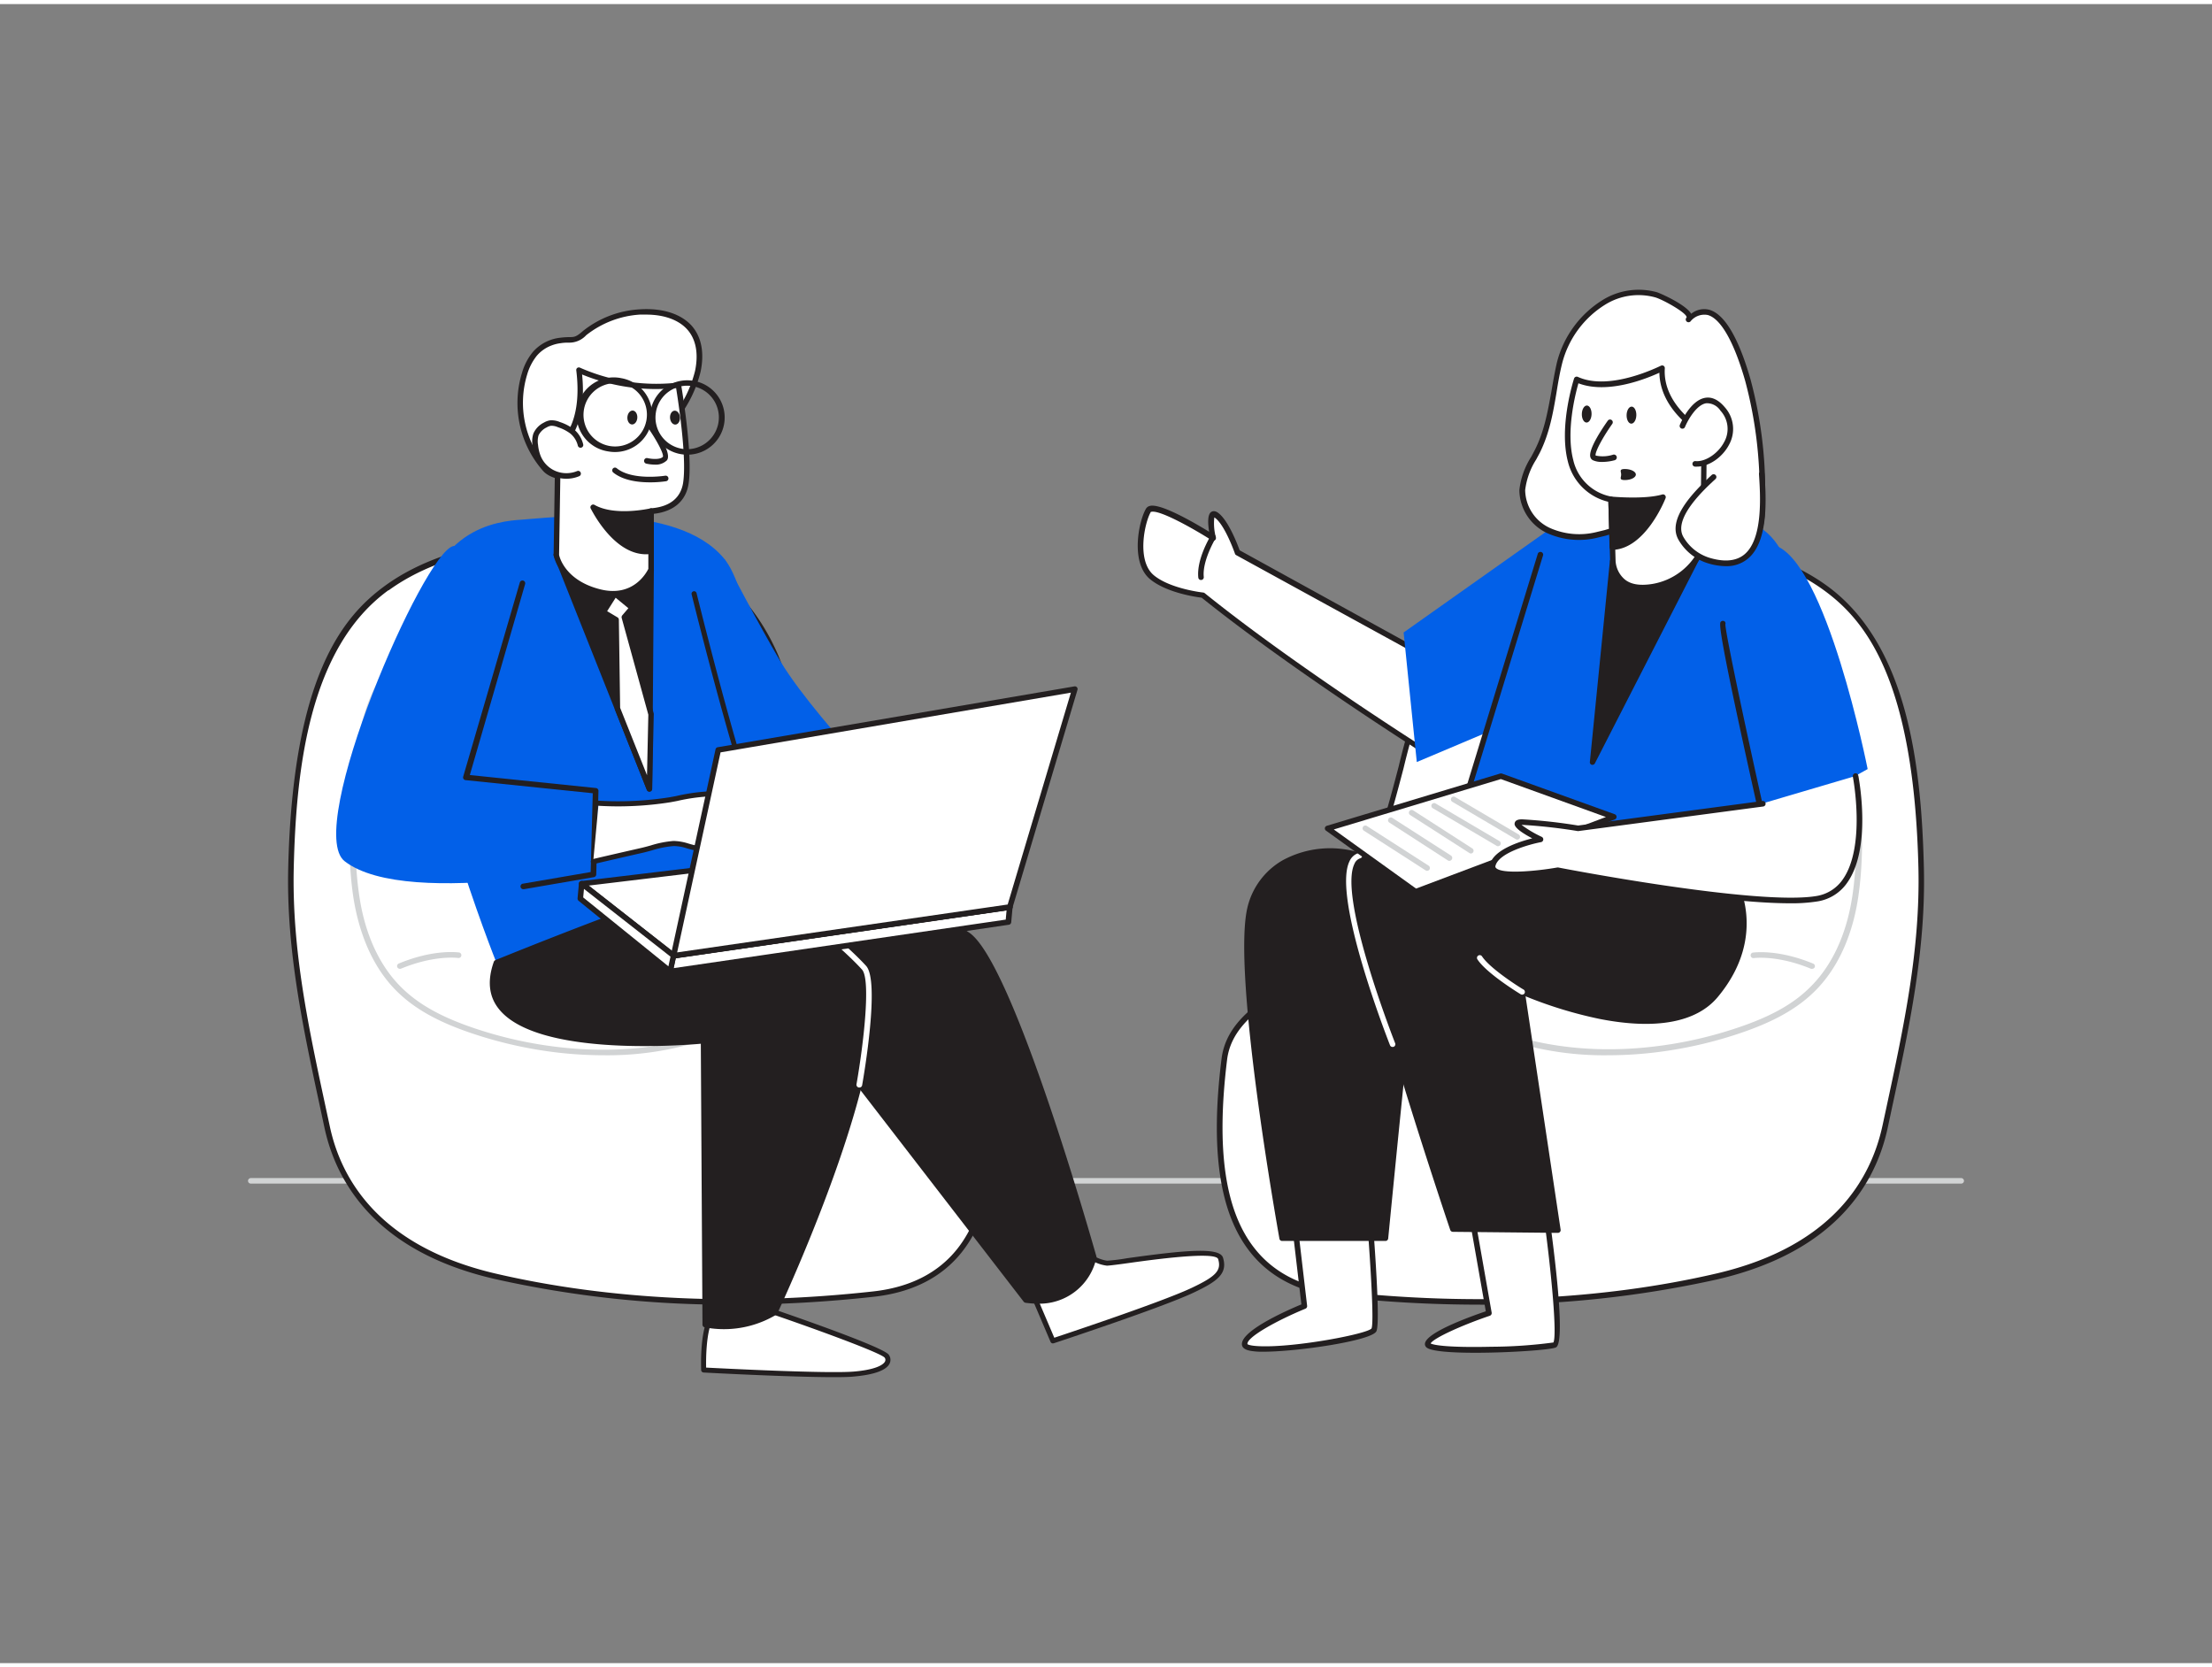 <svg xmlns="http://www.w3.org/2000/svg" viewBox="0 0 400 300" width="406" height="306" class="illustration styles_illustrationTablet__1DWOa"><rect x="0" y="0" width="400" height="300" fill="#808080" stroke="none"/><g id="_496_consulting_flatline" data-name="#496_consulting_flatline"><path d="M354.65,213.29H45.35a.5.5,0,0,1-.5-.5.51.51,0,0,1,.5-.5h309.3a.51.51,0,0,1,.5.5A.5.5,0,0,1,354.65,213.29Z" fill="#d1d3d4"></path><path d="M69.93,105.58C55,116.45,53,139.11,52.62,156.13c-.38,16,3.19,31.28,6.53,46.89,3.26,15.27,15.65,23.6,30.44,27,22,5.09,46,5.68,68.33,3.22s22.91-24.46,20.67-42.47c-.62-5-4.13-8.09-7.92-10.79a47.28,47.28,0,0,1-12.08-11.65C148,153,147.39,134.78,140.33,118.1c-5.58-13.21-18-22.41-32.41-21.95S79.86,98.36,69.93,105.58Z" fill="#fff"></path><path d="M132.56,235.18a192.42,192.42,0,0,1-43.08-4.64c-21.71-5-28.74-17.69-30.82-27.42l-.7-3.28c-3.19-14.8-6.2-28.77-5.84-43.72.83-34.47,9.8-45.33,17.52-50.95l.29.41-.29-.41c10.51-7.64,25.24-9.1,38.27-9.52,14.06-.43,27,8.28,32.88,22.25a145.74,145.74,0,0,1,6.32,20c2.7,10.25,5.5,20.84,11.9,30.16,2.83,4.12,6.4,7.57,12,11.53,3.84,2.73,7.48,6,8.12,11.13,2.06,16.49.37,27.91-5.17,34.92-3.64,4.61-9,7.34-15.94,8.11A233.48,233.48,0,0,1,132.56,235.18ZM70.23,106c-14.34,10.43-16.68,32.29-17.11,50.16-.35,14.83,2.64,28.75,5.81,43.49l.71,3.28c2,9.45,8.87,21.73,30.07,26.65,20.52,4.76,44.09,5.87,68.15,3.21,6.66-.73,11.8-3.34,15.27-7.73,5.36-6.79,7-18,5-34.18-.6-4.77-4.06-7.84-7.71-10.44-5.65-4-9.3-7.55-12.2-11.77-6.5-9.46-9.31-20.15-12-30.48a146.57,146.57,0,0,0-6.28-19.88c-5.74-13.59-18.28-22.11-31.93-21.64-12.87.42-27.42,1.85-37.71,9.33Z" fill="#231f20"></path><path d="M109.13,190.08a72.19,72.19,0,0,1-8-.45,76.52,76.52,0,0,1-15-3.25c-6.64-2.15-11.1-4.61-14.45-7.95-5.09-5.09-7-12-7.77-16.83-1.7-11.24,0-23.66,1.23-30.06a30.57,30.57,0,0,1,14.94-21.06c5.38-3.13,11.8-5.15,19.61-6.17,8.2-1.07,14.1-.19,18.57,2.76,7.3,4.82,9.38,14.09,10.88,23.17l2.55,15.41c.62,3.83,1.48,9.07,4.49,11.54a19.1,19.1,0,0,0,3.41,2.06c2.11,1.06,4.28,2.17,5.51,4.58,1.51,3,2.15,8,.6,11.29-1.72,3.62-5.23,6-7.71,7.47A56.28,56.28,0,0,1,109.13,190.08ZM106,104.87a48.33,48.33,0,0,0-6.08.43c-7.68,1-14,3-19.23,6a29.53,29.53,0,0,0-14.46,20.38C65,138.06,63.3,150.35,65,161.45c.71,4.72,2.59,11.37,7.49,16.27,3.23,3.23,7.56,5.61,14,7.71a74.32,74.32,0,0,0,14.75,3.2h0c13.55,1.53,26.1-.86,36.29-6.9,2.37-1.41,5.71-3.67,7.31-7,1.42-3,.82-7.64-.58-10.41-1.08-2.12-3-3.1-5.07-4.14a19.84,19.84,0,0,1-3.59-2.17c-3.31-2.71-4.2-8.18-4.85-12.16l-2.55-15.41c-1.46-8.86-3.48-17.9-10.44-22.49C114.71,105.87,110.87,104.87,106,104.87Z" fill="#d1d3d4"></path><path d="M72.31,174.45a.51.51,0,0,1-.47-.31.5.5,0,0,1,.28-.65c6.42-2.66,10.7-2,10.88-2a.5.5,0,1,1-.15,1s-4.21-.6-10.35,1.94A.43.43,0,0,1,72.31,174.45Z" fill="#d1d3d4"></path><path d="M330.07,105.58c14.95,10.87,16.9,33.53,17.31,50.55.38,16-3.19,31.28-6.53,46.89-3.26,15.27-15.65,23.6-30.44,27-22,5.09-46,5.68-68.33,3.22s-22.91-24.46-20.67-42.47c.62-5,4.13-8.09,7.92-10.79a47.28,47.28,0,0,0,12.08-11.65C252,153,252.61,134.78,259.67,118.1c5.58-13.21,18-22.41,32.41-21.95S320.14,98.36,330.07,105.58Z" fill="#fff"></path><path d="M267.44,235.18A233.48,233.48,0,0,1,242,233.77c-6.94-.77-12.3-3.5-15.94-8.11-5.54-7-7.23-18.43-5.17-34.92.64-5.16,4.28-8.4,8.12-11.13,5.55-4,9.12-7.41,12-11.53,6.4-9.32,9.2-19.91,11.9-30.16a145.74,145.74,0,0,1,6.32-20c5.91-14,18.85-22.67,32.88-22.25,13,.42,27.76,1.88,38.27,9.52,14.7,10.69,17.08,32.84,17.52,51,.36,14.95-2.65,28.92-5.84,43.72l-.7,3.28c-2.08,9.73-9.11,22.38-30.82,27.42A192.42,192.42,0,0,1,267.44,235.18ZM291,96.63c-13.25,0-25.31,8.41-30.91,21.66a146.57,146.57,0,0,0-6.28,19.88c-2.72,10.33-5.53,21-12,30.48-2.9,4.22-6.55,7.74-12.2,11.77-3.65,2.6-7.11,5.67-7.71,10.44-2,16.21-.4,27.39,5,34.18,3.47,4.39,8.61,7,15.27,7.73,24.06,2.66,47.63,1.55,68.15-3.21,21.2-4.92,28-17.2,30.07-26.65l.71-3.28c3.17-14.74,6.16-28.66,5.81-43.49-.82-34-9.57-44.68-17.11-50.16h0c-10.29-7.48-24.84-8.91-37.71-9.33Z" fill="#231f20"></path><path d="M290.87,190.08a56.28,56.28,0,0,1-28.94-7.49c-2.48-1.47-6-3.85-7.71-7.47-1.55-3.28-.91-8.31.6-11.29,1.23-2.41,3.4-3.52,5.51-4.58a19.1,19.1,0,0,0,3.41-2.06c3-2.47,3.87-7.71,4.49-11.54l2.55-15.41c1.5-9.08,3.58-18.35,10.88-23.17,4.47-2.95,10.37-3.83,18.57-2.76,7.81,1,14.23,3,19.61,6.17a30.57,30.57,0,0,1,14.94,21.06c1.19,6.4,2.93,18.82,1.23,30.06-.73,4.87-2.68,11.74-7.77,16.83-3.35,3.34-7.81,5.8-14.45,7.95a76.52,76.52,0,0,1-15,3.25h0A72.19,72.19,0,0,1,290.87,190.08ZM294,104.87c-4.89,0-8.73,1-11.81,3-7,4.59-9,13.63-10.44,22.49l-2.55,15.41c-.65,4-1.54,9.45-4.85,12.16a19.84,19.84,0,0,1-3.59,2.17c-2,1-4,2-5.07,4.14-1.4,2.77-2,7.41-.58,10.41,1.6,3.37,4.94,5.63,7.31,7,10.19,6,22.73,8.43,36.29,6.9h0a74.32,74.32,0,0,0,14.75-3.2c6.49-2.1,10.82-4.48,14-7.71,4.9-4.9,6.78-11.55,7.49-16.27,1.68-11.1,0-23.39-1.23-29.72a29.53,29.53,0,0,0-14.46-20.38c-5.26-3.06-11.55-5-19.23-6A48.2,48.2,0,0,0,294,104.87Z" fill="#d1d3d4"></path><path d="M327.69,174.45a.43.43,0,0,1-.19,0c-6.14-2.54-10.3-1.94-10.35-1.94a.5.5,0,1,1-.15-1c.18,0,4.46-.65,10.88,2a.5.5,0,0,1,.28.65A.51.51,0,0,1,327.69,174.45Z" fill="#d1d3d4"></path><path d="M254.79,116.12l-31-17S222,94,220.08,92.43s-.73,4-.73,4-10.6-6.77-11.69-4.94-2.9,9.29.72,12.18c3.19,2.53,9.13,3.17,9.13,3.17,16.56,13.35,39.93,28.1,39.93,28.1" fill="#fff"></path><path d="M257.44,135.42a.5.5,0,0,1-.26-.08c-.24-.15-23.49-14.85-39.88-28-1-.12-6.21-.86-9.23-3.26-3.79-3-2.11-10.72-.84-12.83a1.1,1.1,0,0,1,.73-.51c2-.48,8.19,3.15,10.69,4.68-.23-1.45-.33-3.15.4-3.6.27-.16.71-.25,1.34.26,1.83,1.47,3.43,5.74,3.78,6.69l30.86,17a.5.5,0,0,1-.48.88l-31-17a.44.44,0,0,1-.23-.27s-1.73-5-3.53-6.42l-.2-.14a9.69,9.69,0,0,0,.28,3.62.49.49,0,0,1-.2.52.52.52,0,0,1-.56,0c-3.41-2.18-9.4-5.51-10.89-5.15-.06,0-.1,0-.1,0-1.12,1.86-2.68,8.92.6,11.53,3,2.42,8.81,3.07,8.87,3.07a.54.54,0,0,1,.26.11c16.35,13.18,39.66,27.92,39.89,28.06a.51.51,0,0,1,.16.69A.52.52,0,0,1,257.44,135.42Z" fill="#231f20"></path><path d="M247.11,212.41s2.25,25.68,1.33,27.34-22.95,5-23.35,2.65,10.78-7,10.78-7l-2.46-21" fill="#fff"></path><path d="M228.41,243.69a12.52,12.52,0,0,1-2.16-.14c-.65-.11-1.53-.34-1.66-1.06-.41-2.45,7.7-6.09,10.74-7.36l-2.42-20.62a.5.5,0,0,1,1-.12l2.46,21a.5.5,0,0,1-.31.52c-5.2,2.14-10.69,5.2-10.48,6.41,0,0,.29.32,2.43.38,6.42.21,19.17-2.22,20-3.21.6-1.26-.54-17.25-1.4-27a.5.5,0,0,1,1-.09c.38,4.31,2.22,25.92,1.27,27.62S234.58,243.69,228.41,243.69Z" fill="#231f20"></path><path d="M279.69,219.15s3.09,22.69,1.49,23.34-23.35,1.68-23-.23,11.08-5.55,11.08-5.55l-3.88-22.12" fill="#fff"></path><path d="M266.78,243.88c-4.23,0-7.93-.25-8.79-.94a.79.79,0,0,1-.31-.76c.34-2,8-4.78,11-5.8l-3.82-21.71a.5.5,0,0,1,.41-.57.49.49,0,0,1,.58.4l3.89,22.12a.51.51,0,0,1-.34.57c-4.83,1.63-10.13,4-10.7,5,.6.34,3.46.77,11,.6a86.83,86.83,0,0,0,11.2-.77c.69-1.26-.33-12.52-1.74-22.83a.51.51,0,0,1,.43-.57.49.49,0,0,1,.56.43c1.44,10.53,2.81,23.21,1.19,23.87C280.4,243.35,273,243.88,266.78,243.88Z" fill="#231f20"></path><path d="M255.73,173.66c-.53,1.82-5.17,49.5-5.17,49.5H231.85s-8.61-47.88-5.78-59.7c1.94-8.14,10.78-12.12,19.78-9.48,13.39-.53,27.15-2.24,27.15-2.24Z" fill="#231f20"></path><path d="M250.56,223.66H231.85a.49.49,0,0,1-.49-.41c-.35-2-8.6-48.12-5.78-59.91a13.41,13.41,0,0,1,6.39-8.53,18,18,0,0,1,13.94-1.34c13.19-.52,26.89-2.21,27-2.22a.49.49,0,0,1,.5.25.49.49,0,0,1-.05.55l-17.2,21.83c-.5,2.39-3.86,36.28-5.13,49.33A.5.5,0,0,1,250.56,223.66Zm-18.29-1h17.84c.5-5.16,4.63-47.37,5.14-49.14a.56.56,0,0,1,.09-.17l16.52-21c-3.65.42-15,1.67-26,2.1l-.16,0a17,17,0,0,0-13.24,1.22,12.21,12.21,0,0,0-5.91,7.89C223.92,174.58,231.44,218,232.27,222.66Z" fill="#231f20"></path><path d="M313.49,158.4s5.89,9.78-3.21,20.79-35-.57-35-.57l6.47,43.08-19-.19s-19.8-58.65-17.52-64.72,18.5-8.87,18.5-8.87Z" fill="#231f20"></path><path d="M281.72,222.2h0l-19-.19a.5.5,0,0,1-.47-.34c-.81-2.4-19.84-58.89-17.52-65.06s18.21-9.06,18.89-9.18a.6.6,0,0,1,.19,0l49.78,10.48a.51.51,0,0,1,.33.24c.06.1,6,10.2-3.26,21.36-3.84,4.65-11.25,6-21.41,4a76.63,76.63,0,0,1-13.38-4.09l6.34,42.2a.49.49,0,0,1-.11.4A.52.52,0,0,1,281.72,222.2ZM263.08,221l18.06.19-6.39-42.51a.5.5,0,0,1,.7-.53c.26.12,25.69,11.3,34.44.71,4.58-5.54,5.2-10.73,4.91-14.11a16,16,0,0,0-1.64-5.91L263.7,148.43c-1.32.24-16,3-18,8.53C243.86,161.77,257.51,204.49,263.08,221Z" fill="#231f20"></path><path d="M251.82,188.58a.49.49,0,0,1-.46-.31c-.43-1.09-10.49-26.81-7.33-33.26a2.68,2.68,0,0,1,1.68-1.51.5.5,0,0,1,.62.34.51.51,0,0,1-.34.62,1.71,1.71,0,0,0-1.06,1c-3,6.06,7.25,32.19,7.36,32.45a.5.5,0,0,1-.29.65Z" fill="#fff"></path><path d="M275.25,179.12a.48.48,0,0,1-.26-.07c-.25-.15-6.15-3.75-7.82-6.3a.49.49,0,0,1,.14-.69.5.5,0,0,1,.69.14c1.55,2.37,7.45,6,7.51,6a.51.51,0,0,1,.17.69A.52.52,0,0,1,275.25,179.12Z" fill="#fff"></path><path d="M313.49,158.4s20.89-51.47,5.46-63.28-37.42-6.55-40.42,4.49-14.83,48.31-14.83,48.31S301.6,159.22,313.49,158.4Z" fill="#0260e8"></path><polygon points="291.65 100.73 288.04 137.06 307.95 98.16 291.65 100.73" fill="#231f20"></polygon><path d="M288,137.56a.39.39,0,0,1-.15,0,.48.48,0,0,1-.35-.53l3.62-36.33a.5.5,0,0,1,.42-.45l16.29-2.56a.49.49,0,0,1,.49.2.51.51,0,0,1,0,.52l-19.92,38.9A.5.5,0,0,1,288,137.56Zm4.07-36.4-3.32,33.32,18.27-35.67Z" fill="#231f20"></path><path d="M279.9,95.18l-26.08,18.45,2.38,23.43,27.95-11.81S288.78,99.33,279.9,95.18Z" fill="#0260e8"></path><path d="M290,95.71a13.64,13.64,0,0,1,5.83-.63c3.07.54,5.88,2,9,2.46a57.6,57.6,0,0,0,10.34,0c1-.05,0,1.3.84.72,2.82-2.06,2.68-6.14,2.67-9.2a77.64,77.64,0,0,0-2.63-21c-1-3.56-4.95-16.59-10.72-11,1.3-1.27-5-4.23-5.9-4.48-8.18-2.27-15.6,4.92-17.43,12.4-1.33,5.43-1.43,10.82-4,15.92-1.14,2.25-2.62,4.47-2.72,7a8.24,8.24,0,0,0,4.65,7.28,13.4,13.4,0,0,0,8.9.81Z" fill="#fff"></path><path d="M315.72,98.9a.6.6,0,0,1-.27-.07.69.69,0,0,1-.29-.71v-.07l-1.57.07a48.21,48.21,0,0,1-8.83-.08,27.55,27.55,0,0,1-4.88-1.3,28,28,0,0,0-4.15-1.16,12.57,12.57,0,0,0-5.34.54l-.29.07-1.19.29a14,14,0,0,1-9.23-.86,8.7,8.7,0,0,1-4.93-7.73,13.89,13.89,0,0,1,2.13-6c.22-.41.44-.82.65-1.23,1.72-3.38,2.32-6.85,3-10.52.29-1.73.6-3.51,1-5.29a18.7,18.7,0,0,1,8.31-11.36,12.4,12.4,0,0,1,9.74-1.4c.57.16,5.23,2.2,6.24,3.91a3.73,3.73,0,0,1,3.24-.73c3.5.94,6,7.37,7.49,12.6a77.5,77.5,0,0,1,2.65,21.16v.38c0,3,0,7.11-2.88,9.23A1.07,1.07,0,0,1,315.72,98.9ZM315.21,97a.94.94,0,0,1,.7.26.83.83,0,0,1,.17.26c2.14-1.9,2.12-5.34,2.11-8.13v-.37a76.78,76.78,0,0,0-2.61-20.9c-2-7-4.41-11.27-6.78-11.9a3.2,3.2,0,0,0-3.11,1.17.5.5,0,0,1-.7-.72c.18-.75-4.29-3.25-5.69-3.64a11.39,11.39,0,0,0-9,1.3,17.64,17.64,0,0,0-7.84,10.74c-.43,1.74-.73,3.51-1,5.22-.61,3.59-1.25,7.29-3,10.81-.21.41-.44.82-.66,1.24a13.24,13.24,0,0,0-2,5.54,7.67,7.67,0,0,0,4.38,6.81,13,13,0,0,0,8.57.77l1.16-.28.29-.07a13.53,13.53,0,0,1,5.75-.56,30.3,30.3,0,0,1,4.3,1.2,26.69,26.69,0,0,0,4.7,1.26,47,47,0,0,0,8.64.07l1.6-.08Z" fill="#231f20"></path><path d="M285.11,67.89s-2.73,8.39-1.1,14.66a9.26,9.26,0,0,0,7.32,7l.32,11.17s.12,5.72,7.09,4.63a12,12,0,0,0,9.21-7.2l.2-20.57s-8.07-4.34-7.6-11.73C300.55,65.86,291.25,70.7,285.11,67.89Z" fill="#fff"></path><path d="M297.07,106a6,6,0,0,1-4-1.29,5.76,5.76,0,0,1-1.91-4L290.84,90a9.87,9.87,0,0,1-7.32-7.29c-1.64-6.34,1-14.6,1.12-15a.5.5,0,0,1,.27-.3.53.53,0,0,1,.41,0c5.85,2.68,14.91-2,15-2a.52.52,0,0,1,.51,0,.5.5,0,0,1,.22.45c-.45,7,7.26,11.22,7.33,11.26a.5.5,0,0,1,.27.44l-.2,20.58a.45.45,0,0,1,0,.16,12.38,12.38,0,0,1-9.6,7.52A10.89,10.89,0,0,1,297.07,106ZM285.43,68.57c-.55,1.91-2.28,8.68-.94,13.85a8.69,8.69,0,0,0,6.9,6.64.5.5,0,0,1,.44.48l.32,11.17a4.78,4.78,0,0,0,1.56,3.24c1.13,1,2.8,1.25,5,.92a11.57,11.57,0,0,0,8.78-6.81l.19-20.18c-1.38-.81-7.5-4.77-7.61-11.22C297.74,67.73,290.72,70.59,285.43,68.57Z" fill="#231f20"></path><path d="M304.23,76.26s3.23-7.86,7.26-3.08-1.48,10.3-4.94,9.94" fill="#fff"></path><path d="M306.88,83.64l-.38,0a.5.5,0,0,1-.45-.55.5.5,0,0,1,.55-.45c1.74.18,4.08-1.35,5.17-3.42a4.86,4.86,0,0,0-.66-5.7,2.91,2.91,0,0,0-2.57-1.34c-1.82.28-3.39,3.19-3.84,4.29a.5.5,0,0,1-.93-.38c.08-.19,1.87-4.47,4.62-4.9,1.21-.19,2.38.38,3.49,1.69a5.89,5.89,0,0,1,.78,6.81C311.44,82,309,83.64,306.88,83.64Z" fill="#231f20"></path><path d="M289.64,82.79a3.74,3.74,0,0,1-1.58-.3.88.88,0,0,1-.48-.61c-.37-1.43,2.32-5.37,3.16-6.55a.49.49,0,0,1,.69-.12.5.5,0,0,1,.12.7c-1.8,2.54-3.21,5.22-3,5.73a6.1,6.1,0,0,0,3.15-.16.5.5,0,1,1,.29,1A8.6,8.6,0,0,1,289.64,82.79Z" fill="#231f20"></path><path d="M291.33,89.56s6,.58,9.39-.4c0,0-3.49,8.91-9.16,9Z" fill="#231f20"></path><path d="M291.56,98.69a.5.5,0,0,1-.5-.49l-.23-8.63a.5.5,0,0,1,.55-.51c.06,0,5.93.56,9.2-.38a.49.49,0,0,1,.51.14.5.5,0,0,1,.1.52c-.15.38-3.68,9.22-9.62,9.35Zm.28-8.59.2,7.55c4-.48,6.82-5.65,7.82-7.77A35.18,35.18,0,0,1,291.84,90.1Z" fill="#231f20"></path><ellipse cx="295.01" cy="74.33" rx="1.54" ry="0.88" transform="translate(213.2 367.35) rotate(-88.54)" fill="#231f20"></ellipse><ellipse cx="286.92" cy="74.12" rx="1.54" ry="0.88" transform="translate(205.52 359.07) rotate(-88.54)" fill="#231f20"></ellipse><path d="M318.57,85c.43,6.57,1,18.65-9.44,15.67A8.87,8.87,0,0,1,304,96.62c-2-3.58,3.38-8.76,5.93-11.09" fill="#fff"></path><path d="M312.1,101.64a11.39,11.39,0,0,1-3.11-.48,9.26,9.26,0,0,1-5.47-4.3c-2.07-3.64,2.45-8.42,6-11.7a.51.51,0,0,1,.71,0,.5.5,0,0,1,0,.71c-1.92,1.76-7.75,7.1-5.83,10.47a8.28,8.28,0,0,0,4.88,3.83c2.62.75,4.68.54,6.12-.62,3.45-2.79,2.93-10.72,2.68-14.53a.5.5,0,0,1,1-.07c.28,4.29.81,12.26-3.06,15.38A6,6,0,0,1,312.1,101.64Z" fill="#231f20"></path><path d="M295.82,85.07c0,.53-.89,1-2,1s-.66-.44-.66-1-.44-1,.66-1S295.82,84.54,295.82,85.07Z" fill="#231f20"></path><path d="M320.77,97.82s-9.23,7.71-9.27,14.23,7,37,7,37l19.23-10.72S330.23,100.46,320.77,97.82Z" fill="#0260e8"></path><path d="M264.75,145.1l-.14,0a.5.5,0,0,1-.33-.63l13.78-45a.5.5,0,1,1,.95.29l-13.78,45A.5.5,0,0,1,264.75,145.1Z" fill="#231f20"></path><path d="M318.69,147.47a.49.49,0,0,1-.49-.39c-7.79-34.75-7.31-35.16-7-35.41a.51.51,0,0,1,.71,0,.49.49,0,0,1,.09.49c0,1.63,4.27,21.55,7.21,34.65a.5.5,0,0,1-.38.6Z" fill="#231f20"></path><polygon points="291.85 146.97 256 160.48 240.08 149.05 271.42 139.59 291.85 146.97" fill="#fff"></polygon><path d="M256,161a.53.53,0,0,1-.3-.09l-15.91-11.44a.5.5,0,0,1-.21-.49.51.51,0,0,1,.35-.39l31.34-9.45a.58.58,0,0,1,.32,0L292,146.5a.53.53,0,0,1,.33.47.5.5,0,0,1-.33.47L256.17,161A.47.47,0,0,1,256,161Zm-14.81-11.75,14.88,10.69L290.4,147l-19-6.86Z" fill="#231f20"></path><path d="M335.49,139.6s4,20.23-6.89,22.16-47-5.14-47-5.14-12.54,2.21-11.74-1,8.63-4.63,8.63-4.63-6.46-3.13-3.28-3.12a97.62,97.62,0,0,1,10.1,1.13l33.4-4.45" fill="#fff"></path><path d="M323.66,162.6c-13.68,0-39.89-5-42-5.47-1.89.33-10.16,1.64-11.9-.24a1.38,1.38,0,0,1-.32-1.34c.67-2.61,5.25-4.09,7.64-4.69-3.4-1.8-3.24-2.51-3.17-2.79.15-.65,1-.65,1.36-.65a96.75,96.75,0,0,1,10.11,1.12l33.33-4.44a.5.5,0,0,1,.13,1l-33.4,4.44a.38.38,0,0,1-.15,0,98.16,98.16,0,0,0-10-1.12h-.15a20.39,20.39,0,0,0,3.66,2.17.51.51,0,0,1-.12.95c-2.09.39-7.65,1.93-8.24,4.26a.37.37,0,0,0,.08.41c1.08,1.17,7.37.57,11.08-.08h.19c.36.07,36.13,7,46.77,5.14a7.12,7.12,0,0,0,4.73-3.07c4.08-5.93,1.86-18,1.76-18.5a.52.52,0,0,1,.11-.42.49.49,0,0,1,.51-.17.48.48,0,0,1,.36.39l-.49.1.5-.09c.25,1.32,2.32,13.1-1.93,19.26a8.05,8.05,0,0,1-5.38,3.48A29.61,29.61,0,0,1,323.66,162.6Z" fill="#231f20"></path><path d="M196.4,225.84a6.82,6.82,0,0,0,3.79,1.84c1.67,0,19.78-3.34,20.53-.86s-.73,3.72-5.06,5.76c-5.8,2.73-25.27,9.14-25.27,9.14l-4.26-10Z" fill="#fff"></path><path d="M190.39,242.18a.44.44,0,0,1-.42-.28l-4.26-10a.45.45,0,0,1,.19-.57l10.27-5.88a.46.46,0,0,1,.57.09,6.35,6.35,0,0,0,3.46,1.69,33.24,33.24,0,0,0,3.64-.45c10.79-1.51,16.74-2,17.32-.09.86,2.85-.94,4.25-5.31,6.31-5.75,2.72-25.12,9.1-25.32,9.17Zm-3.68-10.27,3.94,9.25c2.8-.93,19.56-6.52,24.81-9,4.45-2.1,5.44-3.17,4.82-5.22-.45-1.49-12.39.18-16.31.73-2.2.31-3.37.44-3.79.46a7.12,7.12,0,0,1-3.85-1.74Z" fill="#231f20"></path><path d="M140.11,236.57s19.41,6.67,20.24,7.94-.64,2.76-5.81,3.22-27.29-.74-27.29-.74-.28-6,1.11-9S140.11,236.57,140.11,236.57Z" fill="#fff"></path><path d="M150.85,248.29c-7.92,0-22.87-.8-23.62-.84a.47.47,0,0,1-.44-.44c0-.25-.26-6.14,1.15-9.24,1.49-3.27,11.14-1.82,12.24-1.65l.07,0c4.59,1.58,19.63,6.82,20.48,8.13a1.56,1.56,0,0,1,.14,1.58c-.59,1.21-2.77,2-6.29,2.33C153.73,248.26,152.43,248.29,150.85,248.29Zm-23.16-1.73c3.08.16,22.13,1.13,26.81.71,4.52-.4,5.39-1.49,5.54-1.82a.64.64,0,0,0-.07-.69c-.77-.9-12.64-5.22-20-7.74-3.88-.62-10.33-.85-11.23,1.13C127.66,240.6,127.66,245.17,127.69,246.56Z" fill="#231f20"></path><path d="M89.77,173.34s-15.84-39.59-14.18-59.12S90,93.5,94.47,93.22s27.94-3.41,36.51,7.1,6.37,61.13,6.37,61.13Z" fill="#0260e8"></path><polygon points="117.73 102.24 117.44 141.91 100.6 99.58 117.73 102.24" fill="#231f20"></polygon><path d="M117.44,142.41a.51.51,0,0,1-.47-.31L100.13,99.76a.53.53,0,0,1,.08-.5.49.49,0,0,1,.47-.18l17.13,2.67a.5.5,0,0,1,.43.49l-.3,39.68a.5.5,0,0,1-.41.48Zm-16-42.21L117,139.35l.27-36.68Z" fill="#231f20"></path><path d="M138.32,151.42s19.36,5.18,36.67,16.94c7.94,5.39,22.77,58.27,22.77,58.27s-1.66,9.16-12.24,7.73l-46.24-59.91S129.36,151.19,138.32,151.42Z" fill="#231f20"></path><path d="M187.68,235a16.14,16.14,0,0,1-2.23-.16.53.53,0,0,1-.33-.19l-46.23-59.91a.41.41,0,0,1-.07-.11c-.29-.69-7.23-17.09-3.78-22.17a3.6,3.6,0,0,1,3.29-1.55l.12,0c.19.05,19.64,5.34,36.82,17,8,5.44,22.36,56.39,23,58.56a.55.55,0,0,1,0,.22A10.51,10.51,0,0,1,187.68,235Zm-1.89-1.12c9.29,1.15,11.23-6.2,11.45-7.24-.78-2.77-15-52.77-22.53-57.88-16.58-11.26-35.28-16.53-36.46-16.85h-.06a2.59,2.59,0,0,0-2.32,1.11c-3.05,4.5,3.39,20.08,3.85,21.16Z" fill="#231f20"></path><path d="M89.77,173.34s36.68-14.92,46.08-16.3c0,0,13.45,5,20.36,17.74s-16.1,61.79-16.1,61.79a18.16,18.16,0,0,1-12.58,2.22l-.3-51.34S82.92,191.84,89.77,173.34Z" fill="#231f20"></path><path d="M130.88,239.61a18.43,18.43,0,0,1-3.45-.33.5.5,0,0,1-.4-.49l-.3-50.79c-4.22.37-29.95,2.23-36.6-6.39-1.78-2.29-2-5.13-.83-8.44a.5.5,0,0,1,.28-.29c1.5-.61,36.84-15,46.2-16.34a.54.54,0,0,1,.25,0c.13.05,13.7,5.23,20.62,18s-15.15,60.23-16.09,62.24a.46.46,0,0,1-.18.21A18.36,18.36,0,0,1,130.88,239.61ZM128,238.37a17.88,17.88,0,0,0,11.69-2.14c1.31-2.84,22.6-49.18,16.05-61.21-6.4-11.78-18.64-16.94-20-17.47-9.07,1.42-42.66,15-45.62,16.17-1,2.88-.76,5.32.75,7.28,6.76,8.76,36,6,36.26,6a.51.51,0,0,1,.38.12.5.5,0,0,1,.17.37Z" fill="#231f20"></path><path d="M155.38,195.91h-.09a.51.51,0,0,1-.41-.58c1.29-7.34,2.62-18.92,1-20.74-5.33-5.88-18.57-15.68-18.7-15.78a.5.5,0,0,1-.11-.69.51.51,0,0,1,.7-.11c.13.1,13.45,10,18.85,15.91,2.51,2.76-.38,19.67-.72,21.59A.49.49,0,0,1,155.38,195.91Z" fill="#fff"></path><path d="M131,100.32s6.35,12.2,10.09,18.47,11.86,15.26,11.86,15.26,28.76,10.23,28.95,10.78-2.73,10.22-2.73,10.22S149,152.88,144,150.52s-15.12-14-15.12-14Z" fill="#0260e8"></path><polygon points="111.21 106.62 109.09 109.96 111.41 111.34 111.64 127.34 117.44 141.91 117.73 128.43 112.9 110.88 114.34 109.19 111.21 106.62" fill="#fff"></polygon><path d="M117.44,142.41a.51.51,0,0,1-.47-.31l-5.79-14.57a1.16,1.16,0,0,1,0-.18l-.22-15.73-2.09-1.23a.54.54,0,0,1-.23-.32.47.47,0,0,1,.07-.38l2.12-3.34a.51.51,0,0,1,.34-.23.52.52,0,0,1,.4.11l3.13,2.57a.5.5,0,0,1,.06.71L113.46,111l4.76,17.3a.77.77,0,0,1,0,.15l-.3,13.47a.5.5,0,0,1-.41.48Zm-5.3-15.16L117,139.44l.24-10.94L112.42,111a.54.54,0,0,1,.1-.46l1.11-1.3-2.3-1.89-1.54,2.43,1.88,1.12a.49.49,0,0,1,.24.42Z" fill="#231f20"></path><path d="M99.55,61.27a7.83,7.83,0,0,1,1.79-.45c2.44-.28,2.48.25,4.36-1.33a17.9,17.9,0,0,1,10-3.8c7-.46,12.09,3.05,10.49,10.73a22.52,22.52,0,0,1-4.1,8.36c-4,5.48-9.53,10.44-16.27,11-2,.15-5.75,0-7.2-1.63A18.15,18.15,0,0,1,94.9,66.76a10.15,10.15,0,0,1,1.81-3.5A7.09,7.09,0,0,1,99.55,61.27Z" fill="#fff"></path><path d="M104.59,86.27c-1.78,0-4.93-.24-6.37-1.84a18.58,18.58,0,0,1-3.8-17.83,10.5,10.5,0,0,1,1.91-3.66,7.68,7.68,0,0,1,5-2.61,14.92,14.92,0,0,1,1.52-.11c1,0,1.31,0,2.57-1.11a18.07,18.07,0,0,1,10.26-3.91c4.13-.27,7.48.81,9.43,3,1.74,2,2.29,4.86,1.58,8.27a22.42,22.42,0,0,1-4.18,8.55c-3.45,4.78-9.13,10.6-16.64,11.16C105.68,86.24,105.22,86.27,104.59,86.27Zm12.28-30.12c-.38,0-.77,0-1.17,0A17.4,17.4,0,0,0,106,59.88a4.14,4.14,0,0,1-3.17,1.34c-.37,0-.83,0-1.45.1a6.93,6.93,0,0,0-1.67.42h0a6.53,6.53,0,0,0-2.63,1.84,9.72,9.72,0,0,0-1.73,3.33A17.58,17.58,0,0,0,99,83.77c1.14,1.27,4.32,1.66,6.79,1.46,7.12-.53,12.58-6.14,15.9-10.74a21.51,21.51,0,0,0,4-8.17c.64-3.1.17-5.66-1.36-7.42S120.14,56.15,116.87,56.15ZM99.55,61.27h0Z" fill="#231f20"></path><path d="M117.74,91.68v10.56s-2.48,5.81-9.39,4.06-7.75-6.73-7.75-6.73L100.91,80s5.17-2.68,3.79-13.85a34.4,34.4,0,0,0,18,2.72s2.12,12.21,1.38,17.59C123.33,91.7,117.83,91.61,117.74,91.68Z" fill="#fff"></path><path d="M110.84,107.13a10.62,10.62,0,0,1-2.61-.35c-7.14-1.82-8.09-6.91-8.12-7.12l.3-19.64a.52.52,0,0,1,.27-.44s4.84-2.71,3.53-13.34a.47.47,0,0,1,.21-.47.49.49,0,0,1,.51,0,34.17,34.17,0,0,0,17.69,2.67.51.51,0,0,1,.55.41c.08.5,2.12,12.35,1.37,17.75-.43,3.19-2.67,5.16-6.3,5.57v10.11a.58.58,0,0,1,0,.19A8.27,8.27,0,0,1,110.84,107.13Zm-9.43-26.82-.31,19.27c0,.1.89,4.58,7.38,6.23,6,1.54,8.42-3,8.76-3.68V91.68a.5.5,0,0,1,.18-.39.76.76,0,0,1,.46-.13c3.33-.3,5.29-1.94,5.67-4.74.64-4.65-.92-14.7-1.29-17a35.18,35.18,0,0,1-17-2.44C106.21,76.37,102.47,79.59,101.41,80.31Zm16.33,21.93h0Z" fill="#231f20"></path><path d="M105,79.74a4.51,4.51,0,0,0-1.51-2.44,8,8,0,0,0-2.41-1.25,3.39,3.39,0,0,0-1.46-.28,2.73,2.73,0,0,0-1,.35,3.47,3.47,0,0,0-1.69,1.73,4.13,4.13,0,0,0-.12,2,8.45,8.45,0,0,0,.51,2.11,5.48,5.48,0,0,0,7.23,3" fill="#fff"></path><path d="M102.38,85.83a6,6,0,0,1-5.53-3.7,8.27,8.27,0,0,1-.54-2.24,4.58,4.58,0,0,1,.14-2.22,4,4,0,0,1,1.92-2,3.1,3.1,0,0,1,1.17-.41,3.85,3.85,0,0,1,1.69.31,8.6,8.6,0,0,1,2.56,1.33,5.05,5.05,0,0,1,1.67,2.71.49.49,0,0,1-.37.6.5.5,0,0,1-.6-.37,4.07,4.07,0,0,0-1.34-2.17,7.63,7.63,0,0,0-2.27-1.16,2.87,2.87,0,0,0-1.23-.26,2.22,2.22,0,0,0-.8.3A3.1,3.1,0,0,0,97.38,78a3.9,3.9,0,0,0-.08,1.74,7.25,7.25,0,0,0,.48,2,5,5,0,0,0,2.72,2.71,5.13,5.13,0,0,0,3.85,0,.48.48,0,0,1,.65.26.5.5,0,0,1-.26.66A6,6,0,0,1,102.38,85.83Z" fill="#231f20"></path><path d="M117.33,75.92s3.76,5.34,2.92,6.3-3.27.39-3.27.39" fill="#fff"></path><path d="M118.46,83.28a7.67,7.67,0,0,1-1.59-.18.5.5,0,1,1,.22-1c.83.19,2.32.29,2.78-.24.21-.49-1.17-3.15-3-5.68a.5.5,0,0,1,.82-.57c1.49,2.11,3.84,5.81,2.89,6.91A2.87,2.87,0,0,1,118.46,83.28Z" fill="#231f20"></path><ellipse cx="114.34" cy="74.75" rx="1.26" ry="0.9" transform="translate(32.7 184.28) rotate(-86.47)" fill="#231f20"></ellipse><ellipse cx="122.06" cy="74.78" rx="0.9" ry="1.26" transform="translate(-4.94 8.74) rotate(-4.02)" fill="#231f20"></ellipse><path d="M117.51,86.48c-2.08,0-4.81-.32-6.61-1.77a.51.51,0,0,1-.08-.71.49.49,0,0,1,.7-.07c2.85,2.29,8.71,1.36,8.77,1.35a.5.5,0,0,1,.16,1A19.56,19.56,0,0,1,117.51,86.48Z" fill="#231f20"></path><path d="M124.28,81.48a6.73,6.73,0,0,1-6.65-7.89h0a6.74,6.74,0,0,1,7.79-5.46,6.72,6.72,0,0,1-1.14,13.35Zm-5.66-7.71a5.72,5.72,0,0,0,8.93,5.67,5.74,5.74,0,0,0,1.4-8,5.73,5.73,0,0,0-10.33,2.31Z" fill="#231f20"></path><path d="M111.22,81a6.6,6.6,0,0,1-1.17-.1,6.73,6.73,0,1,1,2.32-13.25,6.73,6.73,0,0,1,2.71,12.13A6.74,6.74,0,0,1,111.22,81Zm0-12.45a5.73,5.73,0,0,0-4.68,9,5.72,5.72,0,0,0,8,1.39,5.74,5.74,0,0,0,1.4-8,5.66,5.66,0,0,0-4.7-2.43Z" fill="#231f20"></path><path d="M117.74,91.68S111.17,93.2,107.3,91c0,0,4.28,8.85,10.44,7.93Z" fill="#231f20"></path><path d="M116.82,99.49c-5.9,0-9.8-7.93-10-8.28a.47.47,0,0,1,.11-.58.48.48,0,0,1,.58-.07c3.66,2.09,10,.65,10.08.64a.5.5,0,0,1,.62.48v7.24a.5.5,0,0,1-.43.49A6.71,6.71,0,0,1,116.82,99.49Zm-8.35-7.43c1.38,2.26,4.65,6.71,8.77,6.41V92.3C115.71,92.58,111.68,93.15,108.47,92.06Z" fill="#231f20"></path><path d="M82,98c-5.37,1-27.12,51.24-19.67,57,11.62,9,52.05-.1,52.05-.1l-3.29-15.6s-26,.73-26.37-4.61,15.12-30,13.09-33.74S82,98,82,98Z" fill="#0260e8"></path><path d="M94.67,160.05a.5.5,0,0,1-.09-1l12.23-2.1.38-14.25-23-2.37a.47.47,0,0,1-.36-.21.49.49,0,0,1-.07-.42L94,104.59a.5.5,0,0,1,.62-.34.51.51,0,0,1,.34.62l-10,34.54,22.81,2.35a.5.5,0,0,1,.45.51l-.4,15.12a.5.5,0,0,1-.42.48l-12.63,2.18Z" fill="#231f20"></path><path d="M108.25,144.51a59.58,59.58,0,0,0,12.94-.63,39.37,39.37,0,0,1,9.65-1.11,36.38,36.38,0,0,1,12.46,2.85.92.92,0,0,1,.42.28c.38.53-.53,1-1.18,1.07a17.15,17.15,0,0,1-5.09-.65,48.84,48.84,0,0,1,11.5,6.12c.41.29.85.74.65,1.2s-1,.37-1.55.13l-9.3-4.25a23.39,23.39,0,0,1,6.61,4c.28.25.58.57.5.94-.13.62-1.06.5-1.64.22a54.93,54.93,0,0,1-8.07-4.93l5.74,4.39c.07.47-.42.87-.9.89a2.61,2.61,0,0,1-1.32-.47l-6.4-3.7,4,2.8c.63.44,1.34,1.15,1,1.85s-1.59.57-2.42.2a48.44,48.44,0,0,0-10.27-3.16,16.42,16.42,0,0,0-3.81-.77,33,33,0,0,0-5.83,1.27c-2.89.65-5.78,1.32-8.67,2" fill="#fff"></path><path d="M137.29,156.53a4.38,4.38,0,0,1-1.6-.39A47.72,47.72,0,0,0,125.52,153c-.44-.08-.87-.21-1.3-.33a7.58,7.58,0,0,0-2.4-.42,18,18,0,0,0-3.93.78c-.62.17-1.23.34-1.82.47-2.89.66-5.78,1.32-8.67,2a.47.47,0,0,1-.55-.34.45.45,0,0,1,.34-.55c2.89-.68,5.79-1.34,8.68-2,.57-.13,1.17-.29,1.78-.46a18.62,18.62,0,0,1,4.14-.82,9.41,9.41,0,0,1,2.68.46c.41.12.81.24,1.23.32a48.47,48.47,0,0,1,10.37,3.19,2.38,2.38,0,0,0,1.57.26.38.38,0,0,0,.24-.22c.21-.48-.62-1.11-.88-1.3l-4-2.79a.47.47,0,0,1-.13-.63.46.46,0,0,1,.62-.14l6.4,3.7a2.05,2.05,0,0,0,1.08.4.57.57,0,0,0,.4-.2s0,0,0,0l-5.53-4.23a.46.46,0,1,1,.55-.73,54.09,54.09,0,0,0,8,4.89,1.32,1.32,0,0,0,.94.14c.06-.1,0-.24-.31-.54a22.91,22.91,0,0,0-4.4-3l-2.1-1a.46.46,0,0,1,.36-.84c.73.29,1.44.62,2.14,1l7.18,3.29a1.41,1.41,0,0,0,.88.15c.12-.18-.09-.46-.43-.7a48.36,48.36,0,0,0-11.4-6.06.45.45,0,0,1-.27-.57.46.46,0,0,1,.56-.3,16.23,16.23,0,0,0,4.94.63,1.12,1.12,0,0,0,.83-.37l-.23-.1a35.76,35.76,0,0,0-12.3-2.82,34.37,34.37,0,0,0-8.37.89l-1.18.22a60.57,60.57,0,0,1-13,.64.46.46,0,0,1-.44-.48.44.44,0,0,1,.47-.44,59.85,59.85,0,0,0,12.83-.62l1.18-.22a34.8,34.8,0,0,1,8.58-.9,36.86,36.86,0,0,1,12.62,2.89,1.32,1.32,0,0,1,.61.43.88.88,0,0,1,.08.92,2,2,0,0,1-1.62.87c-.44,0-.88,0-1.31,0a49.36,49.36,0,0,1,8,4.66c.76.54,1.05,1.18.8,1.75a1,1,0,0,1-.58.55,2.25,2.25,0,0,1-1.58-.18l-2.23-1,0,0a1.53,1.53,0,0,1,.65,1.37,1,1,0,0,1-.54.69,2.14,2.14,0,0,1-1.75-.16c-.56-.27-1.11-.56-1.67-.86a1.11,1.11,0,0,1-.27.74,1.49,1.49,0,0,1-1.07.52,2.94,2.94,0,0,1-1.57-.52l-.77-.45a1.36,1.36,0,0,1,0,1.18,1.29,1.29,0,0,1-.74.71A1.91,1.91,0,0,1,137.29,156.53Z" fill="#231f20"></path><path d="M125.52,106.63s4.76,19.41,9,33.22" fill="#fff"></path><path d="M134.56,140.3a.45.45,0,0,1-.43-.32c-4.24-13.65-9-33-9.06-33.24a.46.46,0,0,1,.34-.56.46.46,0,0,1,.55.34c.05.19,4.81,19.56,9,33.19a.46.46,0,0,1-.3.57A.34.34,0,0,1,134.56,140.3Z" fill="#231f20"></path><polygon points="182.61 163.27 182.36 165.99 121.19 174.93 121.8 172.08 182.61 163.27" fill="#fff"></polygon><path d="M121.19,175.43a.52.52,0,0,1-.37-.16.48.48,0,0,1-.12-.44l.61-2.86a.53.53,0,0,1,.42-.39l60.81-8.8a.51.51,0,0,1,.41.13.53.53,0,0,1,.16.41l-.25,2.71a.5.5,0,0,1-.42.45l-61.18,9Zm1-2.91-.39,1.81,60.07-8.78.15-1.69Z" fill="#231f20"></path><path d="M182.61,163.27s-13.93-11.94-14.39-11.83-63,7.61-63,7.61l16.61,13Z" fill="#fff"></path><path d="M121.8,172.58a.46.46,0,0,1-.3-.11l-16.62-13a.5.5,0,0,1,.25-.89c.62-.07,62-7.43,63-7.6.28-.06.69-.17,14.81,11.94a.51.51,0,0,1,.16.52.52.52,0,0,1-.41.36l-60.8,8.8ZM106.45,159.4l15.49,12.15,59.51-8.61c-5-4.25-12.22-10.35-13.3-11C164.89,152.4,118.77,157.92,106.45,159.4Z" fill="#231f20"></path><polygon points="121.19 174.93 104.94 161.76 105.19 159.05 121.8 172.08 121.19 174.93" fill="#fff"></polygon><path d="M121.19,175.43a.52.52,0,0,1-.32-.11l-16.24-13.17a.52.52,0,0,1-.19-.43l.25-2.72a.51.51,0,0,1,.81-.35l16.61,13a.51.51,0,0,1,.18.5l-.61,2.86a.5.5,0,0,1-.33.36A.45.45,0,0,1,121.19,175.43Zm-15.73-13.89L120.87,174l.38-1.75L105.6,160Z" fill="#231f20"></path><polygon points="182.61 163.27 194.36 123.88 129.88 134.87 121.8 172.08 182.61 163.27" fill="#fff"></polygon><path d="M121.8,172.58a.5.5,0,0,1-.36-.16.53.53,0,0,1-.13-.45l8.08-37.2a.49.49,0,0,1,.4-.39l64.49-11a.49.49,0,0,1,.56.63l-11.75,39.4a.53.53,0,0,1-.41.35l-60.8,8.8Zm8.5-37.27-7.85,36.17,59.77-8.66,11.43-38.31Zm52.31,28h0Z" fill="#231f20"></path><path d="M217.18,104.14a.49.49,0,0,1-.49-.44c-.34-3.31,2.13-7.38,2.24-7.55a.5.5,0,0,1,.69-.17.51.51,0,0,1,.16.69s-2.4,4-2.1,6.92a.5.5,0,0,1-.45.55Z" fill="#231f20"></path><path d="M258.07,156.73a.53.53,0,0,1-.27-.08l-11.17-7.18a.5.5,0,0,1,.54-.85l11.17,7.18a.51.51,0,0,1,.15.7A.53.53,0,0,1,258.07,156.73Z" fill="#d1d3d4"></path><path d="M262.11,154.93a.5.5,0,0,1-.27-.07L251.23,148a.5.5,0,1,1,.55-.84l10.6,6.81a.51.51,0,0,1,.15.7A.52.52,0,0,1,262.11,154.93Z" fill="#d1d3d4"></path><path d="M266,153.6a.56.56,0,0,1-.27-.08L255,146.64a.5.5,0,1,1,.55-.84l10.69,6.88a.5.5,0,0,1,.15.69A.48.48,0,0,1,266,153.6Z" fill="#d1d3d4"></path><path d="M270.89,152.28a.45.45,0,0,1-.25-.07l-11.51-6.78a.5.5,0,1,1,.5-.86l11.51,6.78a.5.5,0,0,1-.25.93Z" fill="#d1d3d4"></path><path d="M274.38,151.09a.48.48,0,0,1-.26-.07l-11.51-6.78a.51.51,0,0,1-.17-.69.48.48,0,0,1,.68-.17l11.51,6.78a.5.5,0,0,1-.25.93Z" fill="#d1d3d4"></path></g></svg>